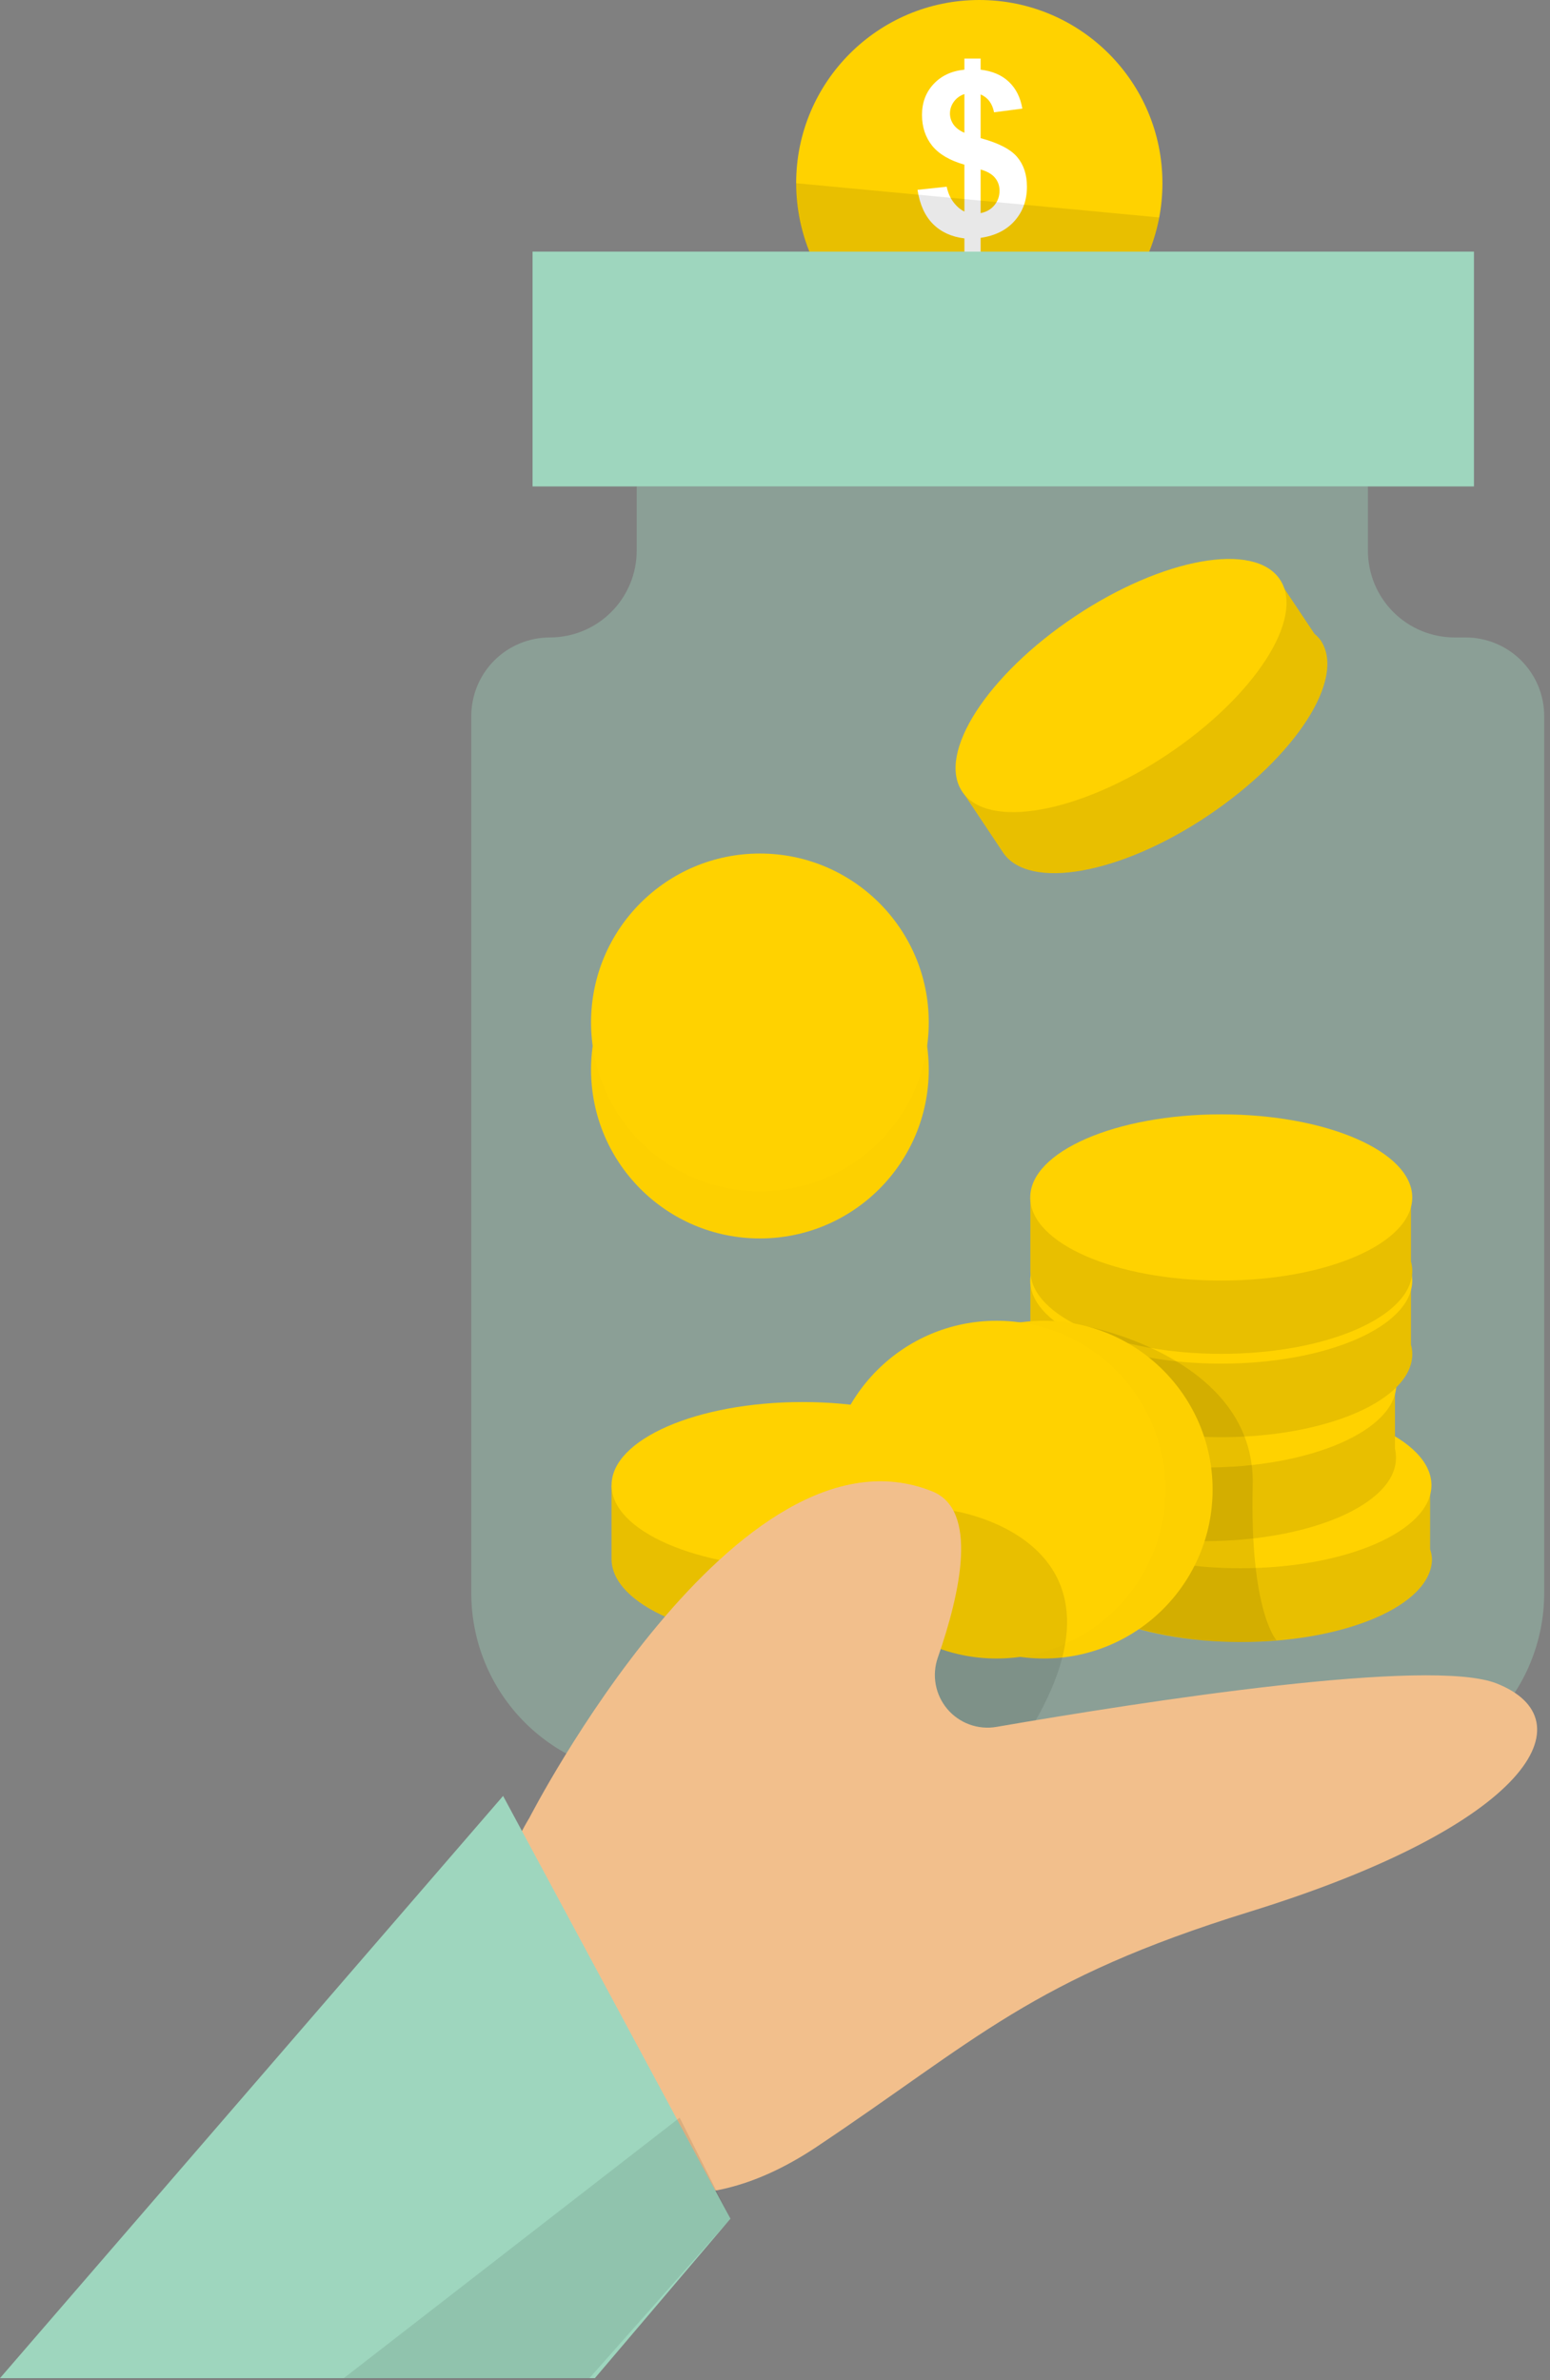 <svg width="142" height="218" viewBox="0 0 142 218" fill="none" xmlns="http://www.w3.org/2000/svg">
<rect x="0" y="0" width="142" height="218" fill="#808080" stroke="none"/>
<path opacity="0.36" d="M125.32 50.431V44.555H58.33V50.431C58.33 52.542 57.491 54.566 55.999 56.058C54.507 57.551 52.483 58.389 50.372 58.389C48.464 58.389 46.633 59.147 45.283 60.497C43.934 61.846 43.176 63.677 43.176 65.585V145.933C43.176 150.375 44.94 154.634 48.081 157.775C51.222 160.916 55.482 162.68 59.923 162.68H124.711C129.153 162.68 133.414 160.916 136.557 157.776C139.699 154.635 141.466 150.376 141.468 145.933V65.585C141.468 64.64 141.282 63.703 140.92 62.829C140.557 61.956 140.026 61.162 139.357 60.493C138.688 59.825 137.893 59.295 137.019 58.934C136.145 58.573 135.208 58.388 134.262 58.389H133.247C131.141 58.384 129.123 57.543 127.637 56.051C126.15 54.559 125.317 52.538 125.32 50.431V50.431Z" fill="#9ED6BE"/>
<path d="M89.715 33.556C98.982 33.556 106.493 26.044 106.493 16.778C106.493 7.512 98.982 0 89.715 0C80.449 0 72.938 7.512 72.938 16.778C72.938 26.044 80.449 33.556 89.715 33.556Z" fill="#FFD200"/>
<path d="M88.352 19.378V15.083C87.012 14.7 86.028 14.123 85.4 13.351C84.778 12.572 84.467 11.629 84.467 10.522C84.467 9.402 84.819 8.462 85.523 7.704C86.234 6.938 87.176 6.498 88.352 6.382V5.367H89.838V6.382C90.924 6.511 91.788 6.884 92.431 7.499C93.073 8.107 93.483 8.923 93.661 9.948L91.068 10.287C90.91 9.48 90.501 8.934 89.838 8.647V12.654C91.478 13.098 92.595 13.676 93.189 14.386C93.784 15.09 94.081 15.995 94.081 17.102C94.081 18.339 93.705 19.381 92.954 20.228C92.209 21.075 91.17 21.595 89.838 21.786V23.703H88.352V21.837C87.17 21.694 86.21 21.253 85.472 20.515C84.734 19.777 84.262 18.735 84.057 17.389L86.732 17.102C86.842 17.649 87.047 18.12 87.347 18.517C87.648 18.913 87.983 19.2 88.352 19.378ZM88.352 8.616C87.948 8.753 87.627 8.985 87.388 9.313C87.149 9.641 87.029 10.003 87.029 10.399C87.029 10.761 87.139 11.1 87.358 11.414C87.576 11.721 87.907 11.971 88.352 12.162V8.616ZM89.838 19.521C90.35 19.425 90.767 19.19 91.088 18.814C91.409 18.431 91.57 17.984 91.57 17.471C91.57 17.013 91.433 16.62 91.16 16.293C90.893 15.958 90.453 15.701 89.838 15.524V19.521Z" fill="white"/>
<path d="M135.034 23.047H48.789V44.555H135.034V23.047Z" fill="#9ED6BE"/>
<path opacity="0.09" d="M74.142 23.044C73.325 21.058 72.914 18.928 72.934 16.781L106.196 19.918C105.999 20.989 105.689 22.037 105.272 23.044H74.142Z" fill="black"/>
<path d="M131.014 141.906V136.049H121.787C116.437 134.879 110.897 134.879 105.547 136.049H96.199V142.789C96.199 146.991 104.025 150.401 113.688 150.401C123.35 150.401 131.186 146.991 131.186 142.789C131.172 142.488 131.114 142.19 131.014 141.906V141.906Z" fill="#FFD200"/>
<path opacity="0.09" d="M131.014 141.906V136.049H121.787C116.437 134.879 110.897 134.879 105.547 136.049H96.199V142.789C96.199 146.991 104.025 150.401 113.688 150.401C123.35 150.401 131.186 146.991 131.186 142.789C131.172 142.488 131.114 142.19 131.014 141.906V141.906Z" fill="black"/>
<path d="M113.639 143.647C123.303 143.647 131.138 140.239 131.138 136.034C131.138 131.83 123.303 128.422 113.639 128.422C103.975 128.422 96.141 131.83 96.141 136.034C96.141 140.239 103.975 143.647 113.639 143.647Z" fill="#FFD200"/>
<path d="M90.903 141.912V136.055H81.676C76.306 134.878 70.745 134.878 65.376 136.055H56.027V142.795C56.027 146.997 63.863 150.407 73.526 150.407C83.189 150.407 91.025 146.997 91.025 142.795C91.021 142.496 90.98 142.2 90.903 141.912Z" fill="#FFD200"/>
<path opacity="0.09" d="M90.903 141.912V136.055H81.676C76.306 134.878 70.745 134.878 65.376 136.055H56.027V142.795C56.027 146.997 63.863 150.407 73.526 150.407C83.189 150.407 91.025 146.997 91.025 142.795C91.021 142.496 90.98 142.2 90.903 141.912Z" fill="black"/>
<path d="M73.526 143.647C83.19 143.647 91.025 140.239 91.025 136.034C91.025 131.83 83.19 128.422 73.526 128.422C63.862 128.422 56.027 131.83 56.027 136.034C56.027 140.239 63.862 143.647 73.526 143.647Z" fill="#FFD200"/>
<path d="M127.796 132.687V126.81H118.54C113.168 125.647 107.61 125.647 102.239 126.81H92.891V133.55C92.891 137.752 100.726 141.162 110.389 141.162C120.052 141.162 127.888 137.752 127.888 133.55C127.893 133.26 127.862 132.97 127.796 132.687V132.687Z" fill="#FFD200"/>
<path opacity="0.09" d="M127.796 132.687V126.81H118.54C113.168 125.647 107.61 125.647 102.239 126.81H92.891V133.55C92.891 137.752 100.726 141.162 110.389 141.162C120.052 141.162 127.888 137.752 127.888 133.55C127.893 133.26 127.862 132.97 127.796 132.687V132.687Z" fill="black"/>
<path d="M110.42 134.42C120.085 134.42 127.919 131.012 127.919 126.808C127.919 122.604 120.085 119.195 110.42 119.195C100.756 119.195 92.922 122.604 92.922 126.808C92.922 131.012 100.756 134.42 110.42 134.42Z" fill="#FFD200"/>
<path d="M129.26 123.164V117.297H120.033C114.667 116.12 109.109 116.12 103.743 117.297H94.394V124.026C94.394 128.229 102.22 131.639 111.883 131.639C121.546 131.639 129.382 128.229 129.382 124.026C129.382 123.735 129.341 123.444 129.26 123.164V123.164Z" fill="#FFD200"/>
<path opacity="0.09" d="M129.26 123.164V117.297H120.033C114.667 116.12 109.109 116.12 103.743 117.297H94.394V124.026C94.394 128.229 102.22 131.639 111.883 131.639C121.546 131.639 129.382 128.229 129.382 124.026C129.382 123.735 129.341 123.444 129.26 123.164V123.164Z" fill="black"/>
<path d="M111.881 124.905C121.546 124.905 129.38 121.496 129.38 117.292C129.38 113.088 121.546 109.68 111.881 109.68C102.217 109.68 94.383 113.088 94.383 117.292C94.383 121.496 102.217 124.905 111.881 124.905Z" fill="#FFD200"/>
<path d="M129.26 115.551V109.664H120.033C114.667 108.487 109.109 108.487 103.743 109.664H94.394V116.394C94.394 120.596 102.22 124.006 111.883 124.006C121.546 124.006 129.382 120.596 129.382 116.394C129.38 116.109 129.339 115.825 129.26 115.551Z" fill="#FFD200"/>
<path opacity="0.09" d="M129.26 115.551V109.664H120.033C114.667 108.487 109.109 108.487 103.743 109.664H94.394V116.394C94.394 120.596 102.22 124.006 111.883 124.006C121.546 124.006 129.382 120.596 129.382 116.394C129.38 116.109 129.339 115.825 129.26 115.551Z" fill="black"/>
<path d="M111.881 117.295C121.546 117.295 129.38 113.887 129.38 109.683C129.38 105.479 121.546 102.07 111.881 102.07C102.217 102.07 94.383 105.479 94.383 109.683C94.383 113.887 102.217 117.295 111.881 117.295Z" fill="#FFD200"/>
<path d="M120.419 58.054L117.161 53.172L109.488 58.247C104.373 60.257 99.749 63.341 95.927 67.29L88.152 72.477L91.888 78.08C94.222 81.582 102.626 80.11 110.665 74.71C118.704 69.31 123.332 62.165 120.998 58.663C120.833 58.435 120.638 58.231 120.419 58.054V58.054Z" fill="#FFD200"/>
<path opacity="0.09" d="M120.419 58.054L117.161 53.172L109.488 58.247C104.373 60.257 99.749 63.341 95.927 67.29L88.152 72.477L91.888 78.08C94.222 81.582 102.626 80.11 110.665 74.71C118.704 69.31 123.332 62.165 120.998 58.663C120.833 58.435 120.638 58.231 120.419 58.054V58.054Z" fill="black"/>
<path d="M106.928 69.125C114.967 63.762 119.593 56.579 117.259 53.081C114.926 49.584 106.517 51.097 98.478 56.46C90.439 61.824 85.813 69.007 88.147 72.504C90.48 76.002 98.889 74.489 106.928 69.125Z" fill="#FFD200"/>
<path opacity="0.09" d="M99.722 121.531C99.722 121.531 115.048 124.465 114.764 136.036C114.48 147.607 116.946 150.246 116.946 150.246C112.156 150.691 107.325 150.177 102.736 148.733C95.438 146.358 99.722 121.531 99.722 121.531Z" fill="black"/>
<path d="M95.621 151.914C104.164 151.914 111.09 144.988 111.09 136.445C111.09 127.902 104.164 120.977 95.621 120.977C87.078 120.977 80.152 127.902 80.152 136.445C80.152 144.988 87.078 151.914 95.621 151.914Z" fill="#FFD200"/>
<g opacity="0.09">
<path opacity="0.09" d="M95.621 151.914C104.164 151.914 111.09 144.988 111.09 136.445C111.09 127.902 104.164 120.977 95.621 120.977C87.078 120.977 80.152 127.902 80.152 136.445C80.152 144.988 87.078 151.914 95.621 151.914Z" fill="black"/>
</g>
<path d="M91.297 151.914C99.84 151.914 106.765 144.988 106.765 136.445C106.765 127.902 99.84 120.977 91.297 120.977C82.754 120.977 75.828 127.902 75.828 136.445C75.828 144.988 82.754 151.914 91.297 151.914Z" fill="#FFD200"/>
<path d="M69.617 113.437C78.16 113.437 85.086 106.512 85.086 97.969C85.086 89.425 78.16 82.5 69.617 82.5C61.074 82.5 54.148 89.425 54.148 97.969C54.148 106.512 61.074 113.437 69.617 113.437Z" fill="#FFD200"/>
<g opacity="0.09">
<path opacity="0.09" d="M69.617 113.437C78.16 113.437 85.086 106.512 85.086 97.969C85.086 89.425 78.16 82.5 69.617 82.5C61.074 82.5 54.148 89.425 54.148 97.969C54.148 106.512 61.074 113.437 69.617 113.437Z" fill="black"/>
</g>
<path d="M69.617 109.117C78.16 109.117 85.086 102.191 85.086 93.648C85.086 85.105 78.16 78.18 69.617 78.18C61.074 78.18 54.148 85.105 54.148 93.648C54.148 102.191 61.074 109.117 69.617 109.117Z" fill="#FFD200"/>
<path opacity="0.09" d="M87.349 138.391C87.349 138.391 106.989 141.283 92.312 161.543C77.635 181.802 75.148 153.626 87.349 138.391Z" fill="black"/>
<path d="M48.503 166.5C48.503 166.5 67.545 129.402 85.419 136.608C89.631 138.314 88.017 145.794 85.916 151.833C85.639 152.626 85.573 153.477 85.726 154.303C85.879 155.128 86.245 155.9 86.787 156.541C87.329 157.182 88.03 157.67 88.819 157.957C89.608 158.244 90.458 158.32 91.286 158.177C105.059 155.802 130.992 151.783 137.113 154.198C145.548 157.528 140.249 167.14 114.489 175.107C94.473 181.299 89.52 186.831 74.701 196.717C52.015 211.739 38.465 183.065 48.503 166.5Z" fill="#F2BF8C"/>
<path d="M46.09 164.5L66.918 203.222L54.5 217.828H0L46.09 164.5Z" fill="#9ED6BE"/>
<path opacity="0.09" d="M31.5 217.828L62.267 193.969L66.916 203.226L54 217.828H31.5Z" fill="black"/>
</svg>
